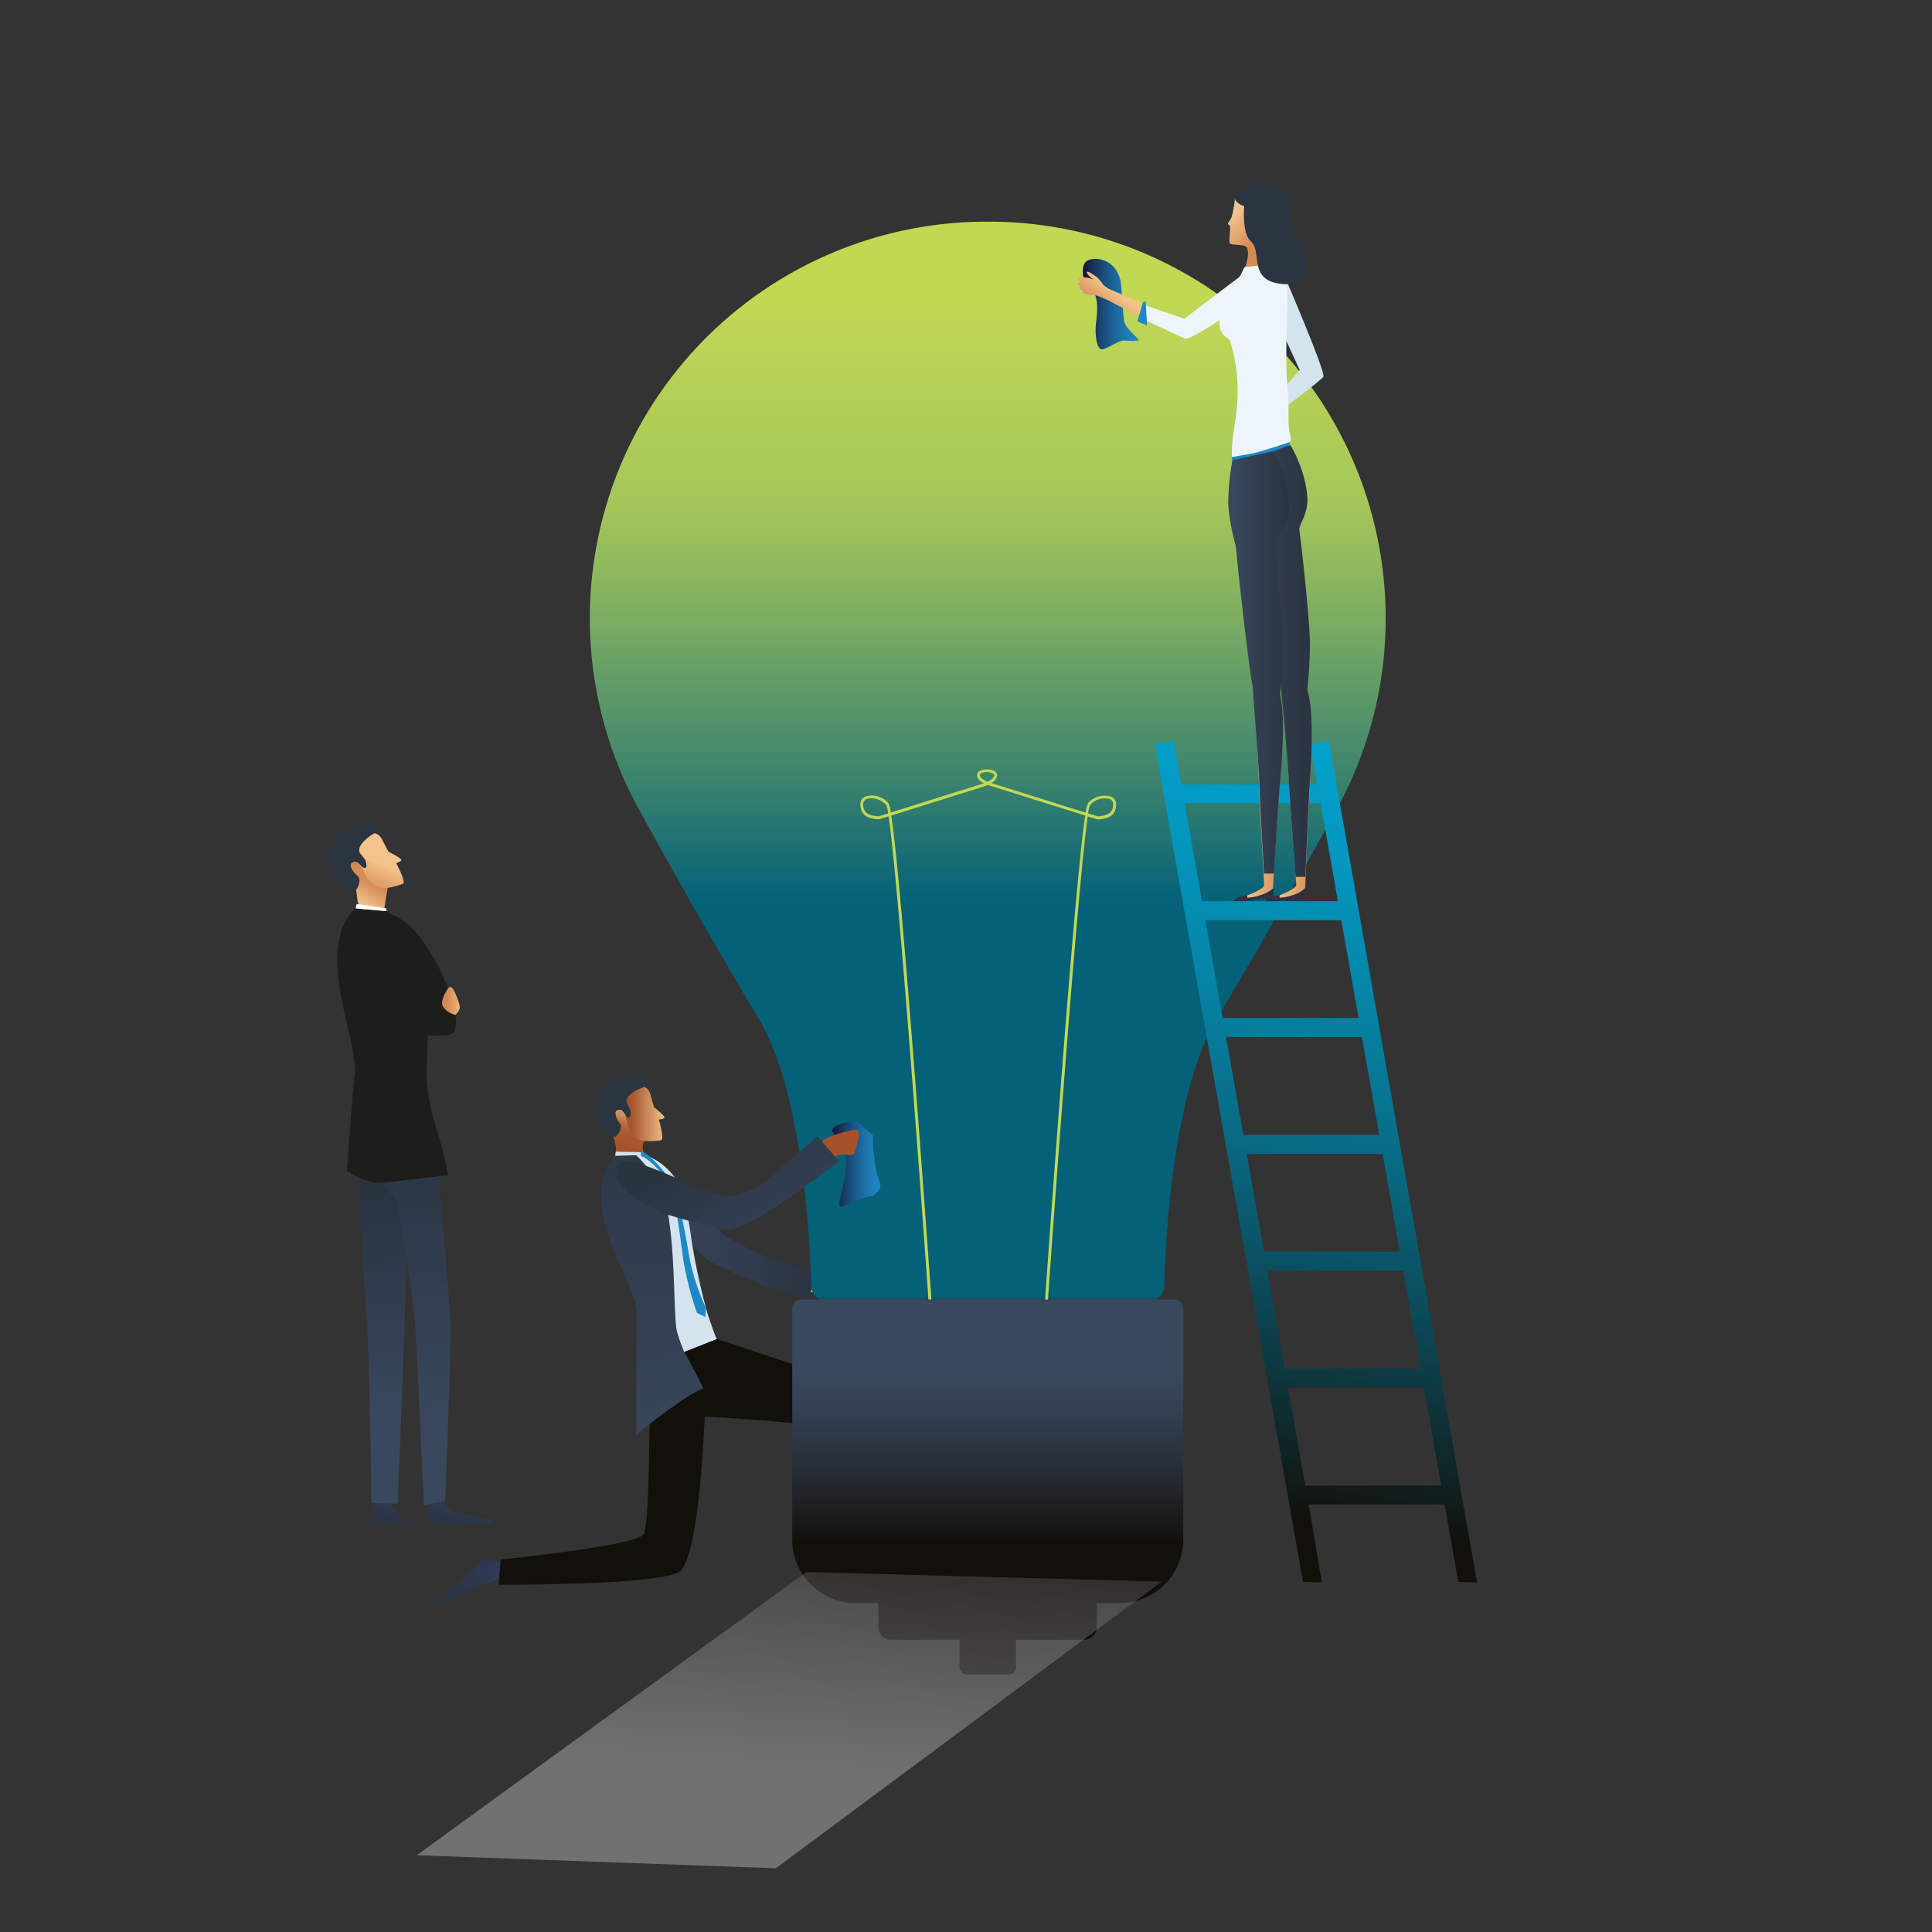<svg xmlns="http://www.w3.org/2000/svg" xmlns:xlink="http://www.w3.org/1999/xlink" viewBox="0 0 577.75 577.75"><rect x="0" y="0" width="577.75" height="577.75" fill="#333333" stroke="none"/><defs><style>.cls-1{fill:url(#linear-gradient);}.cls-2{isolation:isolate;}.cls-3{fill:url(#linear-gradient-2);}.cls-4{fill:url(#linear-gradient-3);}.cls-5{fill:url(#linear-gradient-4);}.cls-6{fill:url(#linear-gradient-5);}.cls-7{fill:url(#linear-gradient-6);}.cls-8{fill:url(#linear-gradient-7);}.cls-9{fill:#2b3441;}.cls-10{fill:#12100b;}.cls-11{fill:url(#linear-gradient-8);}.cls-12{fill:#d4e4ef;}.cls-13{fill:#1e88c4;}.cls-14{fill:#bfd355;}.cls-15{mask:url(#mask);}.cls-16{fill:url(#linear-gradient-9);}.cls-17{fill:none;}.cls-18{fill:url(#linear-gradient-10);}.cls-19{fill:url(#linear-gradient-11);}.cls-20{fill:#cfd3d6;}.cls-21{fill:url(#linear-gradient-12);}.cls-22{fill:#edf5fc;}.cls-23{fill:url(#linear-gradient-13);}.cls-24{fill:#2a3340;}.cls-25{fill:url(#linear-gradient-14);}.cls-26{fill:url(#linear-gradient-15);}.cls-27{fill:url(#linear-gradient-16);}.cls-28{fill:url(#linear-gradient-17);}.cls-29{fill:url(#linear-gradient-18);}.cls-30{fill:url(#linear-gradient-19);}.cls-31{fill:url(#linear-gradient-20);}.cls-32{fill:#a5522a;}.cls-33{fill:url(#linear-gradient-21);}.cls-34{fill:url(#linear-gradient-22);}.cls-35{fill:url(#linear-gradient-23);}.cls-36{fill:url(#linear-gradient-24);}.cls-37{fill:url(#linear-gradient-25);}.cls-38{fill:url(#linear-gradient-26);}.cls-39{fill:url(#linear-gradient-27);}.cls-40{fill:#1d1d1b;}.cls-41{fill:url(#linear-gradient-28);}.cls-42{fill:#fff;}.cls-43{fill:#c1d853;}.cls-44{opacity:0.3;mix-blend-mode:multiply;fill:url(#linear-gradient-29);}</style><linearGradient id="linear-gradient" x1="291.97" y1="487.48" x2="291.97" y2="196.99" gradientTransform="translate(0.6 1.75)" gradientUnits="userSpaceOnUse"><stop offset="0" stop-color="#12100b"/><stop offset="0.08" stop-color="#373531"/><stop offset="0.22" stop-color="#6b6a67"/><stop offset="0.35" stop-color="#999896"/><stop offset="0.49" stop-color="#bdbdbc"/><stop offset="0.62" stop-color="#dadad9"/><stop offset="0.75" stop-color="#efeeee"/><stop offset="0.88" stop-color="#fbfbfb"/><stop offset="1" stop-color="#fff"/></linearGradient><linearGradient id="linear-gradient-2" x1="-363.13" y1="499.71" x2="-356.53" y2="481.45" gradientTransform="translate(546.96 -75.04) rotate(-9.6)" gradientUnits="userSpaceOnUse"><stop offset="0.17" stop-color="#2a3340"/><stop offset="1" stop-color="#364879"/></linearGradient><linearGradient id="linear-gradient-3" x1="-72.16" y1="-323.63" x2="-72.69" y2="-317.21" gradientTransform="matrix(0.02, -1, 1.1, 0.02, 595.57, 318.11)" gradientUnits="userSpaceOnUse"><stop offset="0" stop-color="#d68c53"/><stop offset="1" stop-color="#f5c48d"/></linearGradient><linearGradient id="linear-gradient-4" x1="192.49" y1="367.92" x2="245.15" y2="367.92" gradientUnits="userSpaceOnUse"><stop offset="0" stop-color="#39485d"/><stop offset="1" stop-color="#2a3340"/></linearGradient><linearGradient id="linear-gradient-5" x1="-271.99" y1="446.68" x2="-259.68" y2="406.61" gradientTransform="matrix(-0.06, 1, -1, -0.06, 558.39, 765)" xlink:href="#linear-gradient-2"/><linearGradient id="linear-gradient-6" x1="-384.41" y1="283.77" x2="-388.93" y2="291.39" gradientTransform="translate(500.83 -27.5) rotate(-12.76)" gradientUnits="userSpaceOnUse"><stop offset="0" stop-color="#c89664"/><stop offset="0.1" stop-color="#bf8555"/><stop offset="0.28" stop-color="#b46f42"/><stop offset="0.47" stop-color="#ab5f35"/><stop offset="0.69" stop-color="#a7562d"/><stop offset="1" stop-color="#a5532a"/></linearGradient><linearGradient id="linear-gradient-7" x1="185.83" y1="332.75" x2="198.67" y2="332.75" gradientUnits="userSpaceOnUse"><stop offset="0.23" stop-color="#a5532a"/><stop offset="1" stop-color="#f2bd88"/></linearGradient><linearGradient id="linear-gradient-8" x1="200.96" y1="440.28" x2="186.75" y2="312.83" xlink:href="#linear-gradient-4"/><mask id="mask" x="136.03" y="60.13" width="313.06" height="334.74" maskUnits="userSpaceOnUse"><rect class="cls-1" x="136.03" y="60.13" width="313.06" height="328.51"/></mask><linearGradient id="linear-gradient-9" x1="294.77" y1="87" x2="294.77" y2="361.15" gradientTransform="translate(0.6 1.75)" gradientUnits="userSpaceOnUse"><stop offset="0" stop-color="#c1d853"/><stop offset="0.23" stop-color="#a4c65a"/><stop offset="0.32" stop-color="#87b45f"/><stop offset="0.52" stop-color="#3d856d"/><stop offset="0.66" stop-color="#046178"/></linearGradient><linearGradient id="linear-gradient-10" x1="294.77" y1="459.44" x2="294.77" y2="347.71" gradientTransform="translate(0.6 1.75)" gradientUnits="userSpaceOnUse"><stop offset="0" stop-color="#12100b"/><stop offset="0" stop-color="#12100b"/><stop offset="0.2" stop-color="#272e37"/><stop offset="0.36" stop-color="#344153"/><stop offset="0.45" stop-color="#39485d"/></linearGradient><linearGradient id="linear-gradient-11" x1="374.99" y1="459.17" x2="432.87" y2="111.89" gradientUnits="userSpaceOnUse"><stop offset="0.02" stop-color="#12100b"/><stop offset="0.09" stop-color="#0f282a"/><stop offset="0.21" stop-color="#0b4b5a"/><stop offset="0.33" stop-color="#086a83"/><stop offset="0.46" stop-color="#0584a5"/><stop offset="0.58" stop-color="#0397bf"/><stop offset="0.71" stop-color="#01a5d1"/><stop offset="0.85" stop-color="#00addc"/><stop offset="1" stop-color="#00b0e0"/></linearGradient><linearGradient id="linear-gradient-12" x1="103.8" y1="51.19" x2="111.56" y2="44.26" gradientTransform="matrix(-1, -0.01, -0.01, 1, 479.38, 22.51)" gradientUnits="userSpaceOnUse"><stop offset="0" stop-color="#d58b54"/><stop offset="1" stop-color="#f4c38c"/></linearGradient><linearGradient id="linear-gradient-13" x1="78.38" y1="236.42" x2="89.3" y2="236.42" gradientTransform="matrix(-1, 0, 0, 1, 462.02, 0)" xlink:href="#linear-gradient-12"/><linearGradient id="linear-gradient-14" x1="69.73" y1="236.15" x2="79.69" y2="236.15" gradientTransform="matrix(-1, 0, 0, 1, 462.02, 0)" xlink:href="#linear-gradient-12"/><linearGradient id="linear-gradient-15" x1="367.29" y1="197.67" x2="392.29" y2="197.67" xlink:href="#linear-gradient-4"/><linearGradient id="linear-gradient-16" x1="323.83" y1="90.95" x2="340.57" y2="90.95" gradientUnits="userSpaceOnUse"><stop offset="0" stop-color="#151537"/><stop offset="0.14" stop-color="#172b52"/><stop offset="0.42" stop-color="#1a5383"/><stop offset="0.67" stop-color="#1c70a6"/><stop offset="0.87" stop-color="#1d82bc"/><stop offset="1" stop-color="#1e88c4"/></linearGradient><linearGradient id="linear-gradient-17" x1="368.42" y1="198.13" x2="385.47" y2="198.13" xlink:href="#linear-gradient-4"/><linearGradient id="linear-gradient-18" x1="67.7" y1="141.31" x2="72.23" y2="135.27" gradientTransform="matrix(-0.26, -0.96, -0.96, 0.26, 485.41, 123.75)" xlink:href="#linear-gradient-12"/><linearGradient id="linear-gradient-19" x1="75.42" y1="147.09" x2="79.95" y2="141.05" gradientTransform="matrix(-0.26, -0.96, -0.96, 0.26, 485.41, 123.75)" xlink:href="#linear-gradient-12"/><linearGradient id="linear-gradient-20" x1="248.87" y1="348.18" x2="263.27" y2="348.18" xlink:href="#linear-gradient-16"/><linearGradient id="linear-gradient-21" x1="236.78" y1="380.85" x2="213" y2="342.14" xlink:href="#linear-gradient-4"/><linearGradient id="linear-gradient-22" x1="135.45" y1="459.78" x2="140.98" y2="439.93" gradientTransform="matrix(1, 0, 0, 1, 0, 0)" xlink:href="#linear-gradient-2"/><linearGradient id="linear-gradient-23" x1="115.1" y1="458.74" x2="121.96" y2="437.91" gradientTransform="matrix(1, 0, 0, 1, 0, 0)" xlink:href="#linear-gradient-2"/><linearGradient id="linear-gradient-24" x1="118.49" y1="422.37" x2="112.09" y2="357.16" xlink:href="#linear-gradient-4"/><linearGradient id="linear-gradient-25" x1="126.82" y1="427.7" x2="121.94" y2="332.7" xlink:href="#linear-gradient-4"/><linearGradient id="linear-gradient-26" x1="104.71" y1="298.56" x2="101.28" y2="304.32" gradientTransform="translate(-2.48 -30.44) rotate(-1.83)" xlink:href="#linear-gradient-12"/><linearGradient id="linear-gradient-27" x1="109.71" y1="246.38" x2="115.51" y2="239.52" gradientTransform="translate(-70.1 65.15) rotate(-17.81)" xlink:href="#linear-gradient-12"/><linearGradient id="linear-gradient-28" x1="130.45" y1="302.99" x2="135.73" y2="302.99" gradientTransform="matrix(1, -0.01, 0.01, 1, 0.16, -2.99)" xlink:href="#linear-gradient-12"/><linearGradient id="linear-gradient-29" x1="462.81" y1="423.66" x2="470.25" y2="528.87" gradientTransform="matrix(-1, 0, 0, 1, 705.2, 0)" gradientUnits="userSpaceOnUse"><stop offset="0" stop-color="#1d1d1b"/><stop offset="0.34" stop-color="#6e6e6c"/><stop offset="0.8" stop-color="#d6d6d5"/><stop offset="1" stop-color="#fff"/></linearGradient></defs><g class="cls-2"><g id="Layer_1" data-name="Layer 1"><path class="cls-3" d="M264.19,469.21s.06,6.12,1.3,6.24,17.08-2.89,17.08-2.89,1.12-.8-.2-1.21-8.9-.3-10.24-.41-4.39-2.91-4.39-2.91Z"/><path class="cls-4" d="M241.4,386a16.23,16.23,0,0,0,5,.89,20,20,0,0,0,5.82-1.59c1.17-.59,2.73-3.32,1.91-4.39s-7.12,0-8.82-.19a46.78,46.78,0,0,0-4.8-.19l.27,5.34Z"/><path class="cls-5" d="M193,349.37c-1.67,1.89.42,8.49,9.57,17.89,2.15,2.2,6.76,8.07,9.25,9.66s13.2,6.15,17,7.69,12.93,3.48,12.93,3.48l3.41-8.67s-8.8-.37-15-3.08-12.32-5.92-14.35-7.48c0,0-5.88-8.93-9-12.06s-7.75-8.34-10.45-8.94S193,349.37,193,349.37Z"/><path class="cls-6" d="M149.17,467.09s-5.5-1.49-5.61-.31-13.67,12.43-13.67,12.43,5.31.12,6.31-1.51,10.57-4.6,11.41-5.05,3.3-1.33,3.3-1.33l-.83-4.14Z"/><path class="cls-7" d="M184,345.31a6.82,6.82,0,0,0,0-3.24c-.47-1.73-2.25-10.84-2.46-11.29a57.24,57.24,0,0,1,.21-6.22l3.56-1.14,7.78,8.56.34,8.49a3.39,3.39,0,0,0-1.19,3.12,7.33,7.33,0,0,0,1.95,4.07l-6-1.41-5.14,3Z"/><path class="cls-8" d="M193.06,325.27s1,.24,1.54,2.37,1,3.49,1,3.49,3.46,2.67,3.07,3.14-1.65.5-1.65.5,1.81,6.12.61,6.24-5.63.94-8.07-1.2a7.3,7.3,0,0,1-1.75-3.21c-.12-.4-.24-.81-.35-1.23-.68-2.69-1-5.57-1.45-6.1-.77-.9,1.56-5,1.56-5l3.68,0A2.5,2.5,0,0,1,193.06,325.27Z"/><path class="cls-9" d="M192.83,325s1.39-1.26.81-2.26-5.89-.79-8.69-.13-7.29,2.17-6.61,9.17,5.74,8.16,5.74,8.16,2.44-2.26,1.27-4a5.58,5.58,0,0,1-1.23-2.48c-.23-1.29.24-1.52,1.14-1.59s1.56,1.16,1.85,1.71,1.31,1.24,1.45-.32-.56-2.12-1.09-3.51c-.73-1.88,2.55-3.61,3.57-4.05S192.83,325,192.83,325Z"/><path class="cls-10" d="M210.38,423.7c3.73-.13,38.65,2.5,43.44,3.85S263,470.29,263,470.29l5.85-2.16s1.77-49-6-51.59c-5.52-1.8-47.89-16-48.22-16.07l-.25-.06-14.53,3.49L202.08,416S206.65,423.84,210.38,423.7Z"/><path class="cls-10" d="M194.77,410.3c-.83,4.17-.16,42.8-2.18,48.38-1.26,3.51-42.87,7.68-42.87,7.68l-.61,7.53s51.18.32,54.71-4.41c5.61-7.53,6.66-43.18,7-46.53.94-8.84-3.58-17.3-3.58-17.3Z"/><path class="cls-11" d="M183.94,345.59l7.2-.19-.48.37A31.56,31.56,0,0,1,200,364.34c1.75,12.11,1.39,24.1,2.15,32.37a21.49,21.49,0,0,0,1.67,6s6.62,12.36,6.48,12.44a4.25,4.25,0,0,1-.52.27l-.45.21c-4.91,2-19.08,13.33-19.08,13.33s.06-29,.12-35.87c.07-7.25-7.31-16.66-10-29.3S183.94,345.69,183.94,345.59Z"/><path class="cls-12" d="M202.19,396.71c.18,2,1.62,5.69,2.39,7.58l9.81-3.88c-.1-.18-.21-.36-.32-.54a3.9,3.9,0,0,1-.21-.57c-.29-.77-.57-1.52-.83-2.24-.13-.34-1.26-3.58-1.52-4.45a203.49,203.49,0,0,1-4.72-21.76c-.48-4.15-2.32-15.58-5.86-19.8a18.19,18.19,0,0,0-8.18-5.69l-1.61,0-.93.07A32.17,32.17,0,0,1,200,364.34C201.79,376.45,201.43,388.44,202.19,396.71Z"/><path class="cls-12" d="M184,345.62l.12-1.22s8.36.15,8.37.21.4.8.4.8Z"/><path class="cls-13" d="M192.45,344.61l-.59,1a21.12,21.12,0,0,1,9.82,13.82c.91,4.29,1.8,10.65,2.52,16.46a94.62,94.62,0,0,0,4.22,16.73l2.5,1.22.18-2.72a66.47,66.47,0,0,1-5-15.38c-1.51-9.4-3.84-20.83-6.68-24.33C194.36,345.12,192.45,344.61,192.45,344.61Z"/><polygon class="cls-13" points="192.45 344.61 191.65 344.57 191.76 345.78 192.48 345.94 192.87 344.71 192.45 344.61"/><path class="cls-14" d="M325.38,243.35l2.87.9c3.36-.25,4.61-1.26,4.61-3.71a1.55,1.55,0,0,0-1.13-1.5,5.83,5.83,0,0,0-5.76,1.79A9.77,9.77,0,0,0,325.38,243.35Zm-64.84-4.52a3.73,3.73,0,0,0-1.3.21,1.56,1.56,0,0,0-1.12,1.5c0,2.45,1.25,3.46,4.61,3.71l2.86-.9a10,10,0,0,0-.59-2.53A6.24,6.24,0,0,0,260.54,238.83ZM295.08,231a3.77,3.77,0,0,0-1.53.28c-.35.17-.53.38-.53.62,0,.81,1.19,1.5,2.3,2,.93-.48,2-1.2,2-2C297.28,231.42,296.27,231,295.08,231ZM277.62,388.67c-2.54-36.35-9.15-125.79-11.9-144.46l-2.89.9h-.08c-2.85-.2-5.49-.89-5.49-4.57a2.39,2.39,0,0,1,1.68-2.3,6.65,6.65,0,0,1,6.7,2,9.19,9.19,0,0,1,.71,2.85l27.78-8.73.13,0c-1.07-.54-2.1-1.34-2.1-2.42a1.56,1.56,0,0,1,1-1.39c1.52-.72,5-.41,5,1.39a3.09,3.09,0,0,1-1.75,2.34l.43.12,27.8,8.74a9.19,9.19,0,0,1,.71-2.85,6.66,6.66,0,0,1,6.71-2,2.39,2.39,0,0,1,1.67,2.3c0,3.68-2.63,4.37-5.49,4.57h-.08l-2.89-.91c-2.75,18.66-9.35,108.12-11.9,144.47l-.86-.06c.95-13.54,8.68-122.9,12-144.65l-27.9-8.76c-.14,0-.63-.17-1.24-.39-.47.21-.84.34-1,.38L266.49,244c3.32,21.75,11,131.11,12,144.65Z"/><path class="cls-10" d="M286.91,483.86h16.91a0,0,0,0,1,0,0v14.62a2.28,2.28,0,0,1-2.28,2.28H289.2a2.28,2.28,0,0,1-2.28-2.28V483.86A0,0,0,0,1,286.91,483.86Z"/><g class="cls-15"><path class="cls-16" d="M414.37,184.85a118.56,118.56,0,0,0-119-118.56h0a118.61,118.61,0,0,0-106.19,172.2h0c1.7,3.33,18.56,34.12,37.87,66.5,13.54,22.69,15.32,69.95,15.54,79.66a4.32,4.32,0,0,0,1.33,3l7.6,7.22h87.71l7.6-7.22a4.23,4.23,0,0,0,1.33-3c.23-9.71,2-57,15.54-79.66,19.32-32.38,36.18-63.17,37.87-66.5h0A118,118,0,0,0,414.37,184.85Z"/></g><path class="cls-17" d="M251.86,394h87l7.35-7a3.37,3.37,0,0,0,1.06-2.4c.22-9.35,2-57.16,15.67-80.08,19.57-32.82,36.36-63.54,37.84-66.44a117.72,117.72,0,0,0-105-171h-.09l-.36.36-.36-.36h-.09a117.74,117.74,0,0,0-105,171c1.48,2.91,18.27,33.63,37.85,66.45,13.67,22.92,15.44,70.73,15.66,80.08a3.4,3.4,0,0,0,1.06,2.4Z"/><path class="cls-10" d="M262.69,439H328a0,0,0,0,1,0,0v47.56a3.81,3.81,0,0,1-3.81,3.81H266.49a3.81,3.81,0,0,1-3.81-3.81V439A0,0,0,0,1,262.69,439Z"/><path class="cls-18" d="M239.54,388.64H351.19a2.66,2.66,0,0,1,2.66,2.66v69.08a19,19,0,0,1-19,19H255.91a19,19,0,0,1-19-19V391.3A2.66,2.66,0,0,1,239.54,388.64Z"/><path class="cls-19" d="M436.09,473.06l5.61.15L397.41,221.6l-5.61,1,2.11,12H353.27l-2.29-13-5.61,1,44.3,250.46,5.61.15-3.92-23.3H432ZM379,380h40.64l5.17,29.25H384.17Zm27.27-75.58H365.63l-5.17-29.25H401.1Zm1,5.69,5.17,29.25H371.81l-5.17-29.25Zm6.18,34.95,5.17,29.24H378l-5.17-29.24ZM394.92,240.25l5.17,29.24H359.45l-5.17-29.24Zm-4.57,204L385.18,415h40.64L431,444.21Z"/><path class="cls-12" d="M384.36,83.11s12.22,28.37,11.38,29.57-11.5,9.11-11.5,9.11l-1.88-4,6.32-7.12L381,93.93Z"/><polygon class="cls-20" points="384.2 121.9 380.95 116.68 382.9 114.36 385.24 122.15 384.2 121.9"/><path class="cls-21" d="M369.31,58.85a30,30,0,0,1-1,6.05c-.25.72-1.07,1.64-1.09,2s.53.33.6.66c.19.93-.36,4.45-.08,5.17s4.49.16,5.09,1.29c1.13,2.12-.69,6.5-.69,6.5l3.95,3.17,2.61-8-2.09-12.37Z"/><path class="cls-22" d="M385.62,132.24s.75.23.1-2.57c-.74-3.14-.08-6.62-.72-14-1.11-12.65,1-30.34-.64-32.41-1.09-1.38-8-3.81-8-3.81l-4.2.42s-3.17,6.54-4.5,8.69-3.24,6.39-3,8.32c.42,4.25,2.72,3.64,3.18,5.11,4.11,13.11,1.48,23.36.86,28.69a37.89,37.89,0,0,0-.3,6.07l6.67-.28Z"/><path class="cls-23" d="M373,267.76s4.43-1.59,5-2.9c.14-.31-1.13-19.61-1.61-32.15-.43-11.12-.75-26.61-.75-26.61s4.41-3.24,5.42-2.09c2.21,2.47,3.54,9.52,1.6,30.81-.54,5.86-2,30.86-2,30.86L378,268.16l-5.3.91Z"/><path class="cls-24" d="M380.7,265.68a3.57,3.57,0,0,1,0,2.05,2.64,2.64,0,0,0,0,1.76H378.6v-.83l-6.28.83H369s.1-.63,1.45-1.15a9.11,9.11,0,0,1,2.55-.58l0,.68a13.42,13.42,0,0,0,4-.78A10.12,10.12,0,0,0,380.7,265.68Z"/><path class="cls-25" d="M382.62,267.76s4.4-1.67,5-3c.13-.32-1.5-19.59-2.22-32.12-.64-11.11-2-27-2-27s5.1-3.35,6.14-2.22c2.24,2.43,3.73,9.86,2.2,31.18-.43,5.87-1.43,30.9-1.43,30.9l-2.62,2.53-5.28,1Z"/><path class="cls-24" d="M390.28,265.68a3.64,3.64,0,0,1,0,2.05,2.64,2.64,0,0,0,0,1.76h-2.09v-.83l-6.28.83h-3.29s.1-.63,1.44-1.15a9.21,9.21,0,0,1,2.56-.58v.68a13.42,13.42,0,0,0,4-.78A10,10,0,0,0,390.28,265.68Z"/><path class="cls-26" d="M367.3,150.35a72.68,72.68,0,0,1,1.26-12.74l10.74-2.85,6.59-1.66s4.76,7.72,5.06,16c.16,4.61-2.25,7.33-2.41,9.2,1.3,10,3.23,29.07,3.18,34.43,0,5.2-.45,10.2-.78,13.51,1.32,4.07,1.89,12.25.73,28.38-.33,4.56-1,20.62-1.3,27.6h-2.92c-.39-5.67-1.53-19.72-2.09-29.59-.64-11.11-2.7-30.73-2.7-30.73h0a209.28,209.28,0,0,1-2.11-22.36c-.26-5.59-1.92-11.58-2.67-15.49l-7.95.68S367.41,156.05,367.3,150.35Z"/><path class="cls-13" d="M385.78,133.12l-.16-.88s-9.23,3-10.19,3.17l-7.09,1.3.12.92a35.64,35.64,0,0,0,7.28-.9Z"/><path class="cls-27" d="M324,82.92s-.77-3.07.7-4.63,8.52-1.78,10.34,5.51c.43,1.71.74,10.21,1.14,12.32s4.51,5.27,4.35,5.59-3,.27-4.33.11-4.57,2.15-6.42,2.63-2.48-4.69-2-8.12.48-6.8-.47-8.49S324,82.92,324,82.92Z"/><path class="cls-28" d="M368.56,137.61l12-2.62s4.66,5.56,4.89,16.83c.1,5-3.82,8.45-3.83,9-.23,11.51,2.2,27,2.16,31a151.89,151.89,0,0,1-1,15.79c1.05,4.24,1.31,12.16-.06,27.18-.4,4.32-1.3,19-1.75,26.45h-3c-.32-6.23-1.11-19.25-1.47-28.56-.35-9-1.66-21.92-1.81-26.71-.59-3.39-1.38-8.43-3.54-27.46C367.5,146.87,368.56,137.61,368.56,137.61Z"/><path class="cls-22" d="M376.48,87.74s-20.35,14.44-22.16,13.55c-2.55-1.24-12.36-5.78-12.36-5.78l.52-4.18,11.68,4s16.59-12.64,17.15-13c.72-.47,1.71-.89,4.08-.36S378.26,86.29,376.48,87.74Z"/><polygon class="cls-29" points="341.11 94.89 329.81 89.01 329.96 85.64 342.61 91.23 341.11 94.89"/><path class="cls-30" d="M329.88,85.11a11.21,11.21,0,0,0-2-2.35c-.87-.6-2.82-2-2.86-1.32s2,2.21,2,2.21a7.13,7.13,0,0,0-2.49-.67c-1.1-.08-2.25-.52-2.38,0s-.1.24.54.92-1,.66,0,1.36-.81.71.77,1.41c1,.44-.18.87.93,1.16s3.65.58,3.65.58l2.77,1.15.57-3.26Z"/><polygon class="cls-13" points="340.12 96.12 343.01 97.28 342.61 90.09 341.75 90.46 340.12 96.12"/><path class="cls-9" d="M369.05,58.29A10.69,10.69,0,0,1,378,54.71c6.4.28,8.11,4.37,7.93,8.17-.27,5.93.83,7.25,2.63,9.12,2.35,2.44,4.37,13.21-3.85,13-12-.31-7-9.65-10.63-12.8-2.79-2.4-2-10.56-2-10.56a5.16,5.16,0,0,1-2.42-1.48A3,3,0,0,1,369.05,58.29Z"/><path class="cls-31" d="M248.91,338.43s-.46-1,1.49-1.94,6.26-1.81,7.47.14,3.51,2.08,3.22,3.82.52,7.67.92,9.78,1.75,3.81,1.06,5.22c-.15.31-1.53,2.45-2.84,2.29s-6.65,2.65-8.49,3.12.47-5.6.95-9,.47-6.8-.48-8.48S248.91,338.43,248.91,338.43Z"/><path class="cls-32" d="M247.46,347.1s3.38-2.12,5-1.87,2.69.53,3.16-.69,2-6.41.7-6.66-8.08,1.73-9.49,2.69a47.28,47.28,0,0,0-3.7,3.06l3.75,3.8Z"/><path class="cls-33" d="M184.49,349.8c-.93,2.35,1.19,6.81,13,12.58,2.76,1.35,16.58,4.92,19.5,5.31,4.87.63,19.11-9.44,22.39-11.86,5.77-4.25,11.6-8.5,11.6-8.5l-6.5-7.49s-9.08,7.76-14.24,12.3-11.81,5.8-13.09,5.59a112.44,112.44,0,0,1-12.54-4.35c-4-1.9-14.71-6.46-17.45-6.12S184.49,349.8,184.49,349.8Z"/><path class="cls-34" d="M128.14,449.21s-1,6.29.25,6.62,18,0,18,0,1.28-.62,0-1.27-9.08-1.85-10.43-2.2-4-3.75-4-3.75Z"/><path class="cls-35" d="M111.87,450s-1.24,5.8,0,5.85,10.58,0,10.58,0,.5-.9-1.25-1.85a9.37,9.37,0,0,1-3.47-2.7c-.53-.85-1.58-3.35-1.58-3.35l-4.24,1.1Z"/><path class="cls-36" d="M106.65,336.58c-.73,4.36,2.54,51.06,3.22,62s1.21,50.9,1.21,50.9l7.85.19s2-49.5,2.13-55.63.69-32.85.87-36.34-2.45-26.31-2.45-26.31Z"/><path class="cls-37" d="M130.57,343.23c0,1,3.89,44.53,4.12,53s-1.56,52.63-1.56,52.63l-6.37,1.2s-2.28-50-2.64-55.2-5.2-34.93-5.36-35.41-3.4-3.72-4.84-7.32-.6-18-.6-18Z"/><path class="cls-38" d="M107.74,271.41a6.72,6.72,0,0,1-.92-3,19.14,19.14,0,0,0-1.34-5.39,65.61,65.61,0,0,1-1.23-6.62l3.36-1.95,5.48,7.24,3,3s-.83,4.56-1.12,6.89,2.2,5,2.2,5l-6.55,1.36L108,276.31Z"/><path class="cls-39" d="M112.36,249.32s1.06,0,2.08,2.07,1.76,3.33,1.76,3.33,4.1,2,3.81,2.52-1.56.87-1.56.87,3.18,5.82,2,6.2-5.51,2.2-8.46.56a7.61,7.61,0,0,1-2.49-2.88c-.21-.37-.42-.77-.62-1.17-1.3-2.58-2.25-5.44-2.83-5.88-1-.74.48-5.43.48-5.43l3.74-.83A2.6,2.6,0,0,1,112.36,249.32Z"/><path class="cls-40" d="M133.25,309.7s-10.62.44-13.9-1.82-2-7.17,1.63-7,12.43,1.42,13,2.63S133.25,309.7,133.25,309.7Z"/><path class="cls-9" d="M112.07,249.1s1.13-1.58.32-2.48-6.16.51-8.86,1.79-6.94,3.81-4.7,10.78,7.64,7,7.64,7,2-2.83.41-4.34a5.82,5.82,0,0,1-1.8-2.25c-.51-1.26-.1-1.6.81-1.86s1.84.83,2.26,1.32,1.6,1,1.4-.64-1-2-1.88-3.32c-1.16-1.76,1.79-4.24,2.74-4.91S112.07,249.1,112.07,249.1Z"/><path class="cls-40" d="M106.38,271.66c0,.1-6.1,3.79-5.45,17.22s5.91,25.2,5.09,32.7-2.26,28.5-2.26,28.5,5.22,4,10.58,3.58c5-.43,19.61-2.22,19.61-2.22-2-12.17-4.67-14.34-6.19-26.8-.61-5,.6-20.41.81-24.75s-2-18.1-4.82-20.72a68.16,68.16,0,0,0-8.25-6.72Z"/><path class="cls-40" d="M134.92,309.25c5.39-2.42-5.31-28.69-15.08-34.4-12.38-7.23-5.66,4.57-5.7,4.47s8.85,17.24,12.08,22.12S130.86,311.07,134.92,309.25Z"/><path class="cls-41" d="M133.45,296.5s-2.26,3.29-.64,5a6.55,6.55,0,0,0,3.37,2s1.57-1.35,1.3-2.67-1.84-5.55-2.64-5.68S133.45,296.5,133.45,296.5Z"/><path class="cls-42" d="M106.38,271.66l.26-1.3s8.9,1.23,8.9,1.3,0,.79,0,.79Z"/><path class="cls-43" d="M325.4,243.23l2.87.9c3.36-.24,4.61-1.25,4.61-3.7a1.57,1.57,0,0,0-1.13-1.51,5.83,5.83,0,0,0-5.76,1.79A10,10,0,0,0,325.4,243.23Zm-64.84-4.52a3.73,3.73,0,0,0-1.3.21,1.58,1.58,0,0,0-1.12,1.51c0,2.45,1.25,3.46,4.61,3.7l2.86-.9a10,10,0,0,0-.59-2.53A6.24,6.24,0,0,0,260.56,238.71Zm34.54-7.82a3.76,3.76,0,0,0-1.53.29c-.35.17-.53.37-.53.62,0,.8,1.19,1.5,2.3,1.95.93-.47,2-1.19,2-1.95C297.3,231.31,296.29,230.89,295.1,230.89ZM277.64,388.55c-2.54-36.34-9.15-125.78-11.9-144.46l-2.89.91h-.08c-2.85-.19-5.49-.88-5.49-4.56a2.41,2.41,0,0,1,1.68-2.31,6.65,6.65,0,0,1,6.7,2,9.28,9.28,0,0,1,.71,2.85l27.78-8.73.13,0c-1.07-.54-2.1-1.35-2.1-2.42a1.54,1.54,0,0,1,1-1.39c1.52-.73,5-.42,5,1.39a3.09,3.09,0,0,1-1.75,2.34l.43.12,27.8,8.73a9.28,9.28,0,0,1,.71-2.85,6.66,6.66,0,0,1,6.71-2,2.43,2.43,0,0,1,1.68,2.31c0,3.68-2.64,4.37-5.5,4.56h-.08l-2.89-.91c-2.75,18.65-9.35,108.11-11.9,144.46l-.86-.06c.95-13.54,8.68-122.9,12-144.64l-27.9-8.77a10.35,10.35,0,0,1-1.24-.39c-.47.22-.84.35-.95.39l-27.91,8.77c3.32,21.74,11,131.1,12,144.64Z"/><polygon class="cls-44" points="347.38 472.98 241.14 470.1 124.62 554.8 232.01 558.7 347.38 472.98"/></g></g></svg>
